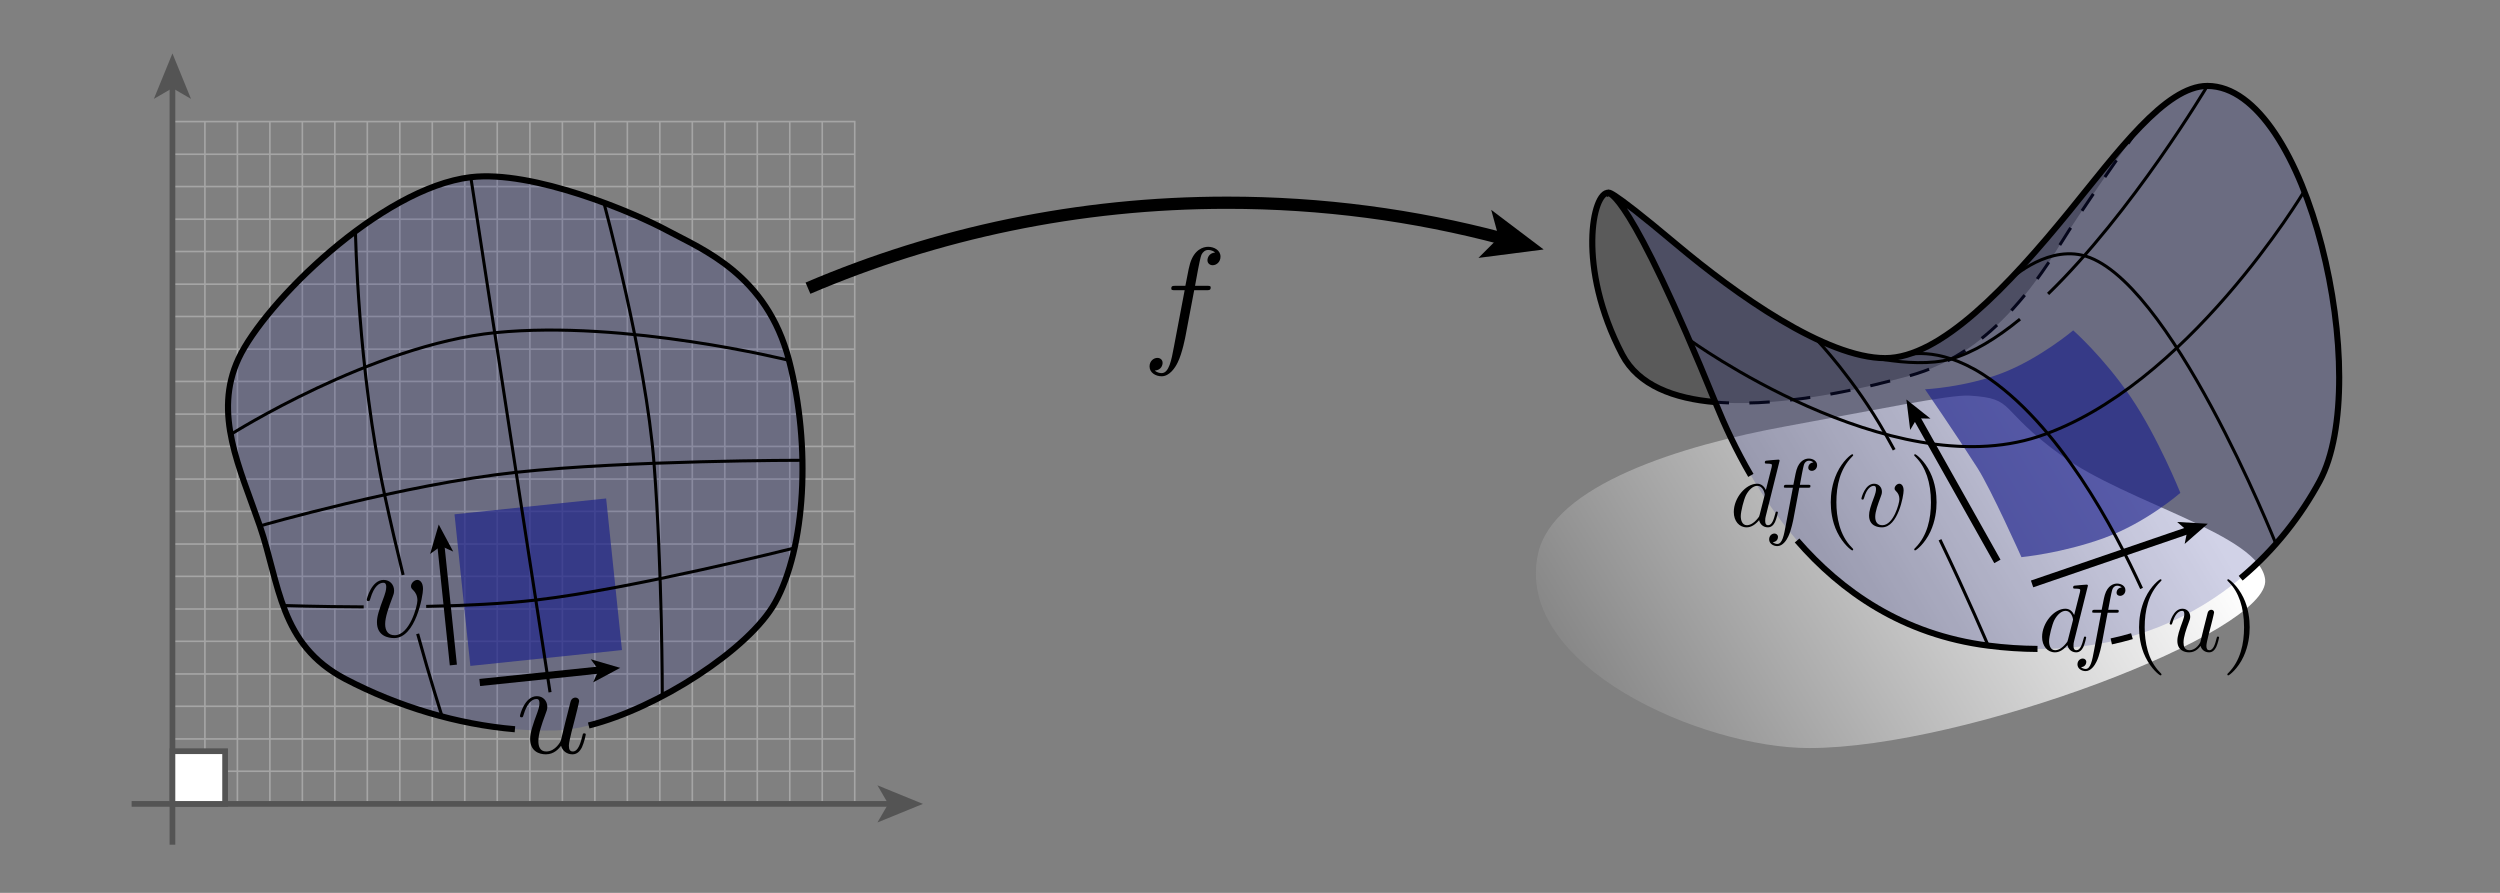 <?xml version="1.0" encoding="utf-8"?>
<!-- Generator: Adobe Illustrator 14.0.0, SVG Export Plug-In . SVG Version: 6.00 Build 43363)  -->
<!DOCTYPE svg PUBLIC "-//W3C//DTD SVG 1.1//EN" "http://www.w3.org/Graphics/SVG/1.1/DTD/svg11.dtd">
<svg version="1.1" id="Layer_1" xmlns:x="http://ns.adobe.com/Extensibility/1.0/" xmlns:i="http://ns.adobe.com/AdobeIllustrator/10.0/" xmlns:graph="http://ns.adobe.com/Graphs/1.0/"
	 xmlns="http://www.w3.org/2000/svg" xmlns:xlink="http://www.w3.org/1999/xlink" x="0px" y="0px" width="700px" height="250px"
	 viewBox="0 0 700 250" enable-background="new 0 0 700 250" xml:space="preserve">
<rect x="0" y="0" width="700" height="250" fill="#808080" stroke="none"/>
<path opacity="0.3" d="M570.694,69.187c15.205-18.886,28.43-33.674,28.43-33.674S582.408,59.3,576.669,68.721
	c-17.792,29.212-34.539,34.54-43.864,37.014s-65.796,18.03-78.594-6.47c-12.799-24.502-8.265-45.563-3.807-45.292
	c6.661,0.404,45.482,45.482,78.404,46.147C541.073,100.368,556.042,87.386,570.694,69.187z"/>
<path fill="none" stroke="#000000" stroke-width="0.856" stroke-dasharray="5.709" d="M599.124,35.508
	c0,0-16.716,23.787-22.455,33.208c-17.792,29.212-34.539,34.54-43.864,37.014c-6.018,1.597-31.665,8.641-52.542,6.854"/>
<linearGradient id="SVGID_1_" gradientUnits="userSpaceOnUse" x1="600.355" y1="116.868" x2="284.323" y2="304.43">
	<stop  offset="0" style="stop-color:#FFFFFF"/>
	<stop  offset="1" style="stop-color:#000000"/>
</linearGradient>
<path fill="url(#SVGID_1_)" d="M551.463,110.775c-5.506-0.35-26.243,4.008-51.281,8.573c-29.225,5.328-65.481,16.438-69.568,35.872
	c-6.589,31.336,46.053,54.235,75.93,54.235c43.96,0,129.405-32.542,127.692-47.195c-1.469-12.567-38.44-21.313-56.899-34.635
	C558.877,114.306,564.792,111.623,551.463,110.775z"/>
<path opacity="0.2" fill="#1B1F8A" d="M480.473,113.098c-24.645-60.587-30.068-58.971-30.068-58.971s-1.426-2.854,19.05,14.344
	c16.537,13.89,41.712,31.805,58.403,31.805c15.518,0,34.436-20.139,51.537-41.104c13.412-16.444,26.87-35.111,38.666-35.111
	c28.26,0,46.688,82.502,31.399,110.755c-13.132,24.264-42.391,52.38-92.771,45.957C511.378,174.997,490.009,136.541,480.473,113.098
	z"/>
<path fill="none" stroke="#000000" stroke-width="1.713" d="M570.501,181.701c-4.416-0.019-9.019-0.317-13.812-0.929
	c-23.91-3.048-41.154-15.196-53.511-29.437"/>
<path fill="none" stroke="#000000" stroke-width="1.713" d="M596.942,178.127c-1.88,0.546-3.809,1.036-5.785,1.466"/>
<path fill="none" stroke="#000000" stroke-width="1.713" d="M490.241,133.108c-4.154-7.118-7.344-14.05-9.769-20.011
	c-24.645-60.587-30.068-58.971-30.068-58.971s-1.426-2.854,19.05,14.344c16.537,13.89,41.712,31.805,58.403,31.805
	c15.518,0,34.436-20.139,51.537-41.104c13.412-16.444,26.87-35.111,38.666-35.111c28.26,0,46.688,82.502,31.399,110.755
	c-4.963,9.17-12.229,18.89-22.068,27.088"/>
<path fill="none" stroke="#000000" stroke-width="1.713" d="M480.263,112.583c-11.478-0.981-21.513-4.633-26.052-13.323
	c-12.799-24.502-8.255-45.697-3.807-45.292"/>
<rect x="48.281" y="34.045" fill="none" stroke="#A5A5A5" stroke-width="0.457" width="191.044" height="191.045"/>
<line fill="none" stroke="#A5A5A5" stroke-width="0.457" x1="48.281" y1="43.188" x2="239.325" y2="43.188"/>
<line fill="none" stroke="#A5A5A5" stroke-width="0.457" x1="48.281" y1="52.236" x2="239.325" y2="52.236"/>
<line fill="none" stroke="#A5A5A5" stroke-width="0.457" x1="48.281" y1="61.378" x2="239.325" y2="61.378"/>
<line fill="none" stroke="#A5A5A5" stroke-width="0.457" x1="48.281" y1="70.427" x2="239.325" y2="70.427"/>
<line fill="none" stroke="#A5A5A5" stroke-width="0.457" x1="48.281" y1="79.568" x2="239.325" y2="79.568"/>
<line fill="none" stroke="#A5A5A5" stroke-width="0.457" x1="48.281" y1="88.616" x2="239.325" y2="88.616"/>
<line fill="none" stroke="#A5A5A5" stroke-width="0.457" x1="48.281" y1="97.759" x2="239.325" y2="97.759"/>
<line fill="none" stroke="#A5A5A5" stroke-width="0.457" x1="48.281" y1="106.808" x2="239.325" y2="106.808"/>
<line fill="none" stroke="#A5A5A5" stroke-width="0.457" x1="48.281" y1="115.948" x2="239.325" y2="115.948"/>
<line fill="none" stroke="#A5A5A5" stroke-width="0.457" x1="48.281" y1="124.997" x2="239.325" y2="124.997"/>
<line fill="none" stroke="#A5A5A5" stroke-width="0.457" x1="48.281" y1="134.139" x2="239.325" y2="134.139"/>
<line fill="none" stroke="#A5A5A5" stroke-width="0.457" x1="48.281" y1="143.187" x2="239.325" y2="143.187"/>
<line fill="none" stroke="#A5A5A5" stroke-width="0.457" x1="48.281" y1="152.33" x2="239.325" y2="152.33"/>
<line fill="none" stroke="#A5A5A5" stroke-width="0.457" x1="48.281" y1="161.378" x2="239.325" y2="161.378"/>
<line fill="none" stroke="#A5A5A5" stroke-width="0.457" x1="48.281" y1="170.52" x2="239.325" y2="170.52"/>
<line fill="none" stroke="#A5A5A5" stroke-width="0.457" x1="48.281" y1="179.568" x2="239.325" y2="179.568"/>
<line fill="none" stroke="#A5A5A5" stroke-width="0.457" x1="48.281" y1="188.709" x2="239.325" y2="188.709"/>
<line fill="none" stroke="#A5A5A5" stroke-width="0.457" x1="48.281" y1="197.758" x2="239.325" y2="197.758"/>
<line fill="none" stroke="#A5A5A5" stroke-width="0.457" x1="48.281" y1="206.9" x2="239.325" y2="206.9"/>
<line fill="none" stroke="#A5A5A5" stroke-width="0.457" x1="48.281" y1="215.949" x2="239.325" y2="215.949"/>
<line fill="none" stroke="#A5A5A5" stroke-width="0.457" x1="230.23" y1="225.091" x2="230.23" y2="34.045"/>
<line fill="none" stroke="#A5A5A5" stroke-width="0.457" x1="221.134" y1="225.091" x2="221.134" y2="34.045"/>
<line fill="none" stroke="#A5A5A5" stroke-width="0.457" x1="212.04" y1="225.091" x2="212.04" y2="34.045"/>
<line fill="none" stroke="#A5A5A5" stroke-width="0.457" x1="202.944" y1="225.091" x2="202.944" y2="34.045"/>
<line fill="none" stroke="#A5A5A5" stroke-width="0.457" x1="193.849" y1="225.091" x2="193.849" y2="34.045"/>
<line fill="none" stroke="#A5A5A5" stroke-width="0.457" x1="184.754" y1="225.091" x2="184.754" y2="34.045"/>
<line fill="none" stroke="#A5A5A5" stroke-width="0.457" x1="175.659" y1="225.091" x2="175.659" y2="34.045"/>
<line fill="none" stroke="#A5A5A5" stroke-width="0.457" x1="166.564" y1="225.091" x2="166.564" y2="34.045"/>
<line fill="none" stroke="#A5A5A5" stroke-width="0.457" x1="157.469" y1="225.091" x2="157.469" y2="34.045"/>
<line fill="none" stroke="#A5A5A5" stroke-width="0.457" x1="148.374" y1="225.091" x2="148.374" y2="34.045"/>
<line fill="none" stroke="#A5A5A5" stroke-width="0.457" x1="139.232" y1="225.091" x2="139.232" y2="34.045"/>
<line fill="none" stroke="#A5A5A5" stroke-width="0.457" x1="130.136" y1="225.091" x2="130.136" y2="34.045"/>
<line fill="none" stroke="#A5A5A5" stroke-width="0.457" x1="121.042" y1="225.091" x2="121.042" y2="34.045"/>
<line fill="none" stroke="#A5A5A5" stroke-width="0.457" x1="111.946" y1="225.091" x2="111.946" y2="34.045"/>
<line fill="none" stroke="#A5A5A5" stroke-width="0.457" x1="102.851" y1="225.091" x2="102.851" y2="34.045"/>
<line fill="none" stroke="#A5A5A5" stroke-width="0.457" x1="93.756" y1="225.091" x2="93.756" y2="34.045"/>
<line fill="none" stroke="#A5A5A5" stroke-width="0.457" x1="84.661" y1="225.091" x2="84.661" y2="34.045"/>
<line fill="none" stroke="#A5A5A5" stroke-width="0.457" x1="75.566" y1="225.091" x2="75.566" y2="34.045"/>
<line fill="none" stroke="#A5A5A5" stroke-width="0.457" x1="66.471" y1="225.091" x2="66.471" y2="34.045"/>
<line fill="none" stroke="#A5A5A5" stroke-width="0.457" x1="57.375" y1="225.091" x2="57.375" y2="34.045"/>
<path opacity="0.2" fill="#1B1F8A" d="M131.824,49.613C149.18,47.54,177.415,59.456,187,64.637
	c9.584,5.181,27.717,12.174,33.935,36.265c6.217,24.092,4.621,52.508-3.906,67.831c-8.528,15.322-42.031,35.241-61.373,35.786
	c-19.341,0.546-40.558-4.742-59.005-14.416c-18.448-9.675-18.341-26.663-23.888-42.832c-5.547-16.169-13.211-31.345-5.958-46.887
	C74.058,84.842,106.578,52.627,131.824,49.613z"/>
<path fill="none" stroke="#000000" stroke-width="1.713" d="M144.184,204.187c-16.023-1.346-32.676-6.292-47.533-14.083
	c-18.448-9.675-18.341-26.663-23.888-42.832c-5.547-16.169-13.211-31.345-5.958-46.887c7.253-15.543,39.773-47.758,65.02-50.772
	C149.18,47.54,177.415,59.456,187,64.637c9.584,5.181,27.717,12.174,33.935,36.265c6.217,24.092,4.621,52.508-3.906,67.831
	c-7.292,13.103-32.846,29.565-52.193,34.401"/>
<g>
	<g>
		<line fill="none" stroke="#545454" stroke-width="1.6" x1="36.854" y1="225.091" x2="249.38" y2="225.091"/>
		<polygon fill="#545454" points="258.416,225.091 245.683,230.293 248.705,225.091 245.683,219.89 		"/>
	</g>
</g>
<g>
	<g>
		<line fill="none" stroke="#545454" stroke-width="1.6" x1="48.281" y1="236.517" x2="48.281" y2="23.991"/>
		<polygon fill="#545454" points="48.281,14.955 53.483,27.688 48.281,24.666 43.079,27.688 		"/>
	</g>
</g>
<rect x="48.281" y="210.339" fill="#FFFFFF" stroke="#545454" stroke-width="1.6" width="14.751" height="14.752"/>
<path d="M334.374,81.257h3.424c0.796,0,1.196,0.002,1.196-0.794c0-0.438-0.399-0.434-1.077-0.434h-3.305
	c0.438-2.312,0.398-2.232,0.836-4.544c0.159-0.836,0.716-3.663,0.955-4.141c0.358-0.756,1.035-1.354,1.872-1.354
	c0.16,0,1.194,0.001,1.951,0.717c-1.751,0.159-2.139,1.553-2.139,2.15c0,0.916,0.711,1.405,1.462,1.405
	c1.036,0,2.192-0.88,2.192-2.4c0-1.831-1.833-2.757-3.466-2.757c-1.354,0-3.862,0.718-5.056,4.668
	c-0.239,0.836-0.359,1.234-1.314,6.255h-2.748c-0.756,0-1.194-0.004-1.194,0.753c0,0.478,0.358,0.476,1.115,0.476h2.628
	l-2.986,15.729c-0.716,3.861-1.394,7.487-3.464,7.487c-0.159,0-1.154-0.003-1.911-0.72c1.832-0.119,2.183-1.553,2.183-2.149
	c0-0.915-0.713-1.395-1.466-1.395c-1.035,0-2.188,0.877-2.188,2.39c0,1.792,1.751,2.759,3.382,2.759c2.19,0,3.783-2.356,4.499-3.873
	c1.274-2.508,2.19-7.326,2.23-7.605"/>
<g>
	<g>
		<path fill="none" stroke="#000000" stroke-width="3.425" d="M420.535,66.754c-24.546-6.519-50.331-9.993-76.927-9.993
			c-41.667,0-81.343,8.526-117.379,23.929"/>
		<polygon points="432.223,69.858 413.966,72.213 419.661,66.522 417.539,58.756 		"/>
	</g>
</g>
<g>
	<g>
		<line fill="#FFFFFF" x1="126.938" y1="186.203" x2="123.428" y2="152.479"/>
		<polygon fill="#FFFFFF" points="123.136,149.671 125.165,153.461 123.45,152.689 121.931,153.797 		"/>
	</g>
	<g>
		<line fill="none" stroke="#000000" stroke-width="2" x1="126.938" y1="186.203" x2="123.428" y2="152.479"/>
		<polygon points="122.844,146.861 126.902,154.441 123.472,152.899 120.434,155.115 		"/>
	</g>
</g>
<g>
	<g>
		<line fill="#FFFFFF" x1="134.322" y1="191.097" x2="168.046" y2="187.587"/>
		<polygon fill="#FFFFFF" points="170.855,187.295 167.065,189.324 167.836,187.608 166.728,186.09 		"/>
	</g>
	<g>
		<line fill="none" stroke="#000000" stroke-width="2" x1="134.322" y1="191.097" x2="168.046" y2="187.587"/>
		<polygon points="173.664,187.002 166.083,191.061 167.626,187.631 165.41,184.592 		"/>
	</g>
</g>
<path fill="none" stroke="#000000" stroke-width="0.856" d="M562.132,78.887c0,0,9.939-9.874,20.817-7.441
	c24.264,5.423,54.31,80.848,54.31,80.848"/>
<rect x="129.257" y="141.67" transform="matrix(0.995 -0.104 0.104 0.995 -16.082 16.484)" opacity="0.65" fill="#1B1F8A" width="42.668" height="42.668"/>
<path fill="none" stroke="#000000" stroke-width="0.856" d="M543.204,151.135c7.86,16.359,13.484,29.638,13.484,29.638"/>
<path fill="none" stroke="#000000" stroke-width="0.856" d="M508.802,95.268c0,0,10.542,11.064,19.155,26.329
	c0.807,1.43,1.611,2.88,2.411,4.346"/>
<path fill="none" stroke="#000000" stroke-width="0.856" d="M565.602,89.356c-6.531,5.347-13.107,9.388-19.359,11.159
	c-11.246,3.186-29.027-2.043-29.027-2.043"/>
<path fill="none" stroke="#000000" stroke-width="0.856" d="M618.061,24.06c0,0-20.976,35.306-44.594,58.24"/>
<path fill="none" stroke="#000000" stroke-width="0.856" d="M64.593,121.651c0,0,39.519-25.049,74.225-28.52
	c36.266-3.627,82.117,7.771,82.117,7.771"/>
<path fill="none" stroke="#000000" stroke-width="0.856" d="M72.763,147.271c0,0,40.41-11.657,71.754-15.024
	c31.344-3.368,80.161-3.37,80.161-3.37"/>
<path fill="none" stroke="#000000" stroke-width="0.856" d="M119.333,169.79c10.707-0.222,21.811-0.738,30.883-1.795
	c26.681-3.108,72.266-14.565,72.266-14.565"/>
<path fill="none" stroke="#000000" stroke-width="0.856" d="M79.267,169.539c0,0,9.605,0.34,22.565,0.389"/>
<path fill="none" stroke="#000000" stroke-width="0.856" d="M169.073,56.749c0,0,11.735,42.988,14.053,72.972
	c2.319,29.985,2.319,65.202,2.319,65.202"/>
<path fill="none" stroke="#000000" stroke-width="0.856" d="M131.824,49.613c0,0,8.808,57.507,12.693,82.634
	c2.73,17.655,7.123,46.181,9.494,61.584"/>
<path fill="none" stroke="#000000" stroke-width="0.856" d="M116.943,177.467c3.418,12.493,6.853,23.162,6.853,23.162"/>
<path fill="none" stroke="#000000" stroke-width="0.856" d="M99.528,64.75c0,0,0.619,38.667,8.168,73.806
	c1.712,7.972,3.477,15.521,5.181,22.429"/>
<path d="M157.097,208.81c0.395,1.472,1.65,2.403,3.192,2.403c1.255,0,2.08-0.825,2.654-1.973c0.61-1.291,1.076-3.479,1.076-3.551
	c0-0.359-0.323-0.359-0.43-0.359c-0.359,0-0.395,0.143-0.502,0.646c-0.502,2.01-1.184,4.438-2.69,4.438
	c-0.753,0-1.112-0.463-1.112-1.639c0-0.789,0.43-2.476,0.717-3.73c0.323-1.291,0.681-2.582,1.004-3.874
	c0.108-0.538,0.466-1.9,0.61-2.438c0.179-0.825,0.538-2.188,0.538-2.403c0-0.646-0.501-1.01-1.04-1.01
	c-0.179,0-1.112,0.037-1.399,1.297c-0.681,2.618-2.26,8.895-2.69,10.796c-0.036,0.143-1.471,3.002-4.089,3.002
	c-1.865,0-2.193-1.608-2.193-2.93c0-2.01,0.988-4.843,1.906-7.317c0.43-1.076,0.594-1.578,0.594-2.26
	c0-1.614-1.142-2.983-2.925-2.983c-3.407,0-4.734,5.24-4.734,5.565c0,0.358,0.359,0.358,0.43,0.358c0.359,0,0.395-0.071,0.574-0.646
	c0.897-3.12,2.26-4.479,3.623-4.479c0.323,0,0.833,0.037,0.833,1.215c0,0.86-0.353,1.9-0.546,2.438
	c-1.327,3.551-2.054,5.775-2.054,7.532c0,3.407,2.46,4.304,4.385,4.304C155.196,211.212,156.487,209.598,157.097,208.81"/>
<path d="M118.445,164.927c0-1.937-0.941-2.552-1.593-2.552c-0.897,0-1.772,0.955-1.772,1.763c0,0.467,0.184,0.682,0.588,1.076
	c0.753,0.717,1.205,1.65,1.205,2.941c0,1.506-2.183,9.709-6.37,9.709c-1.829,0-2.659-1.251-2.659-3.109
	c0-2.009,0.971-4.627,2.085-7.604c0.251-0.61,0.415-1.112,0.415-1.793c0-1.614-1.142-2.983-2.925-2.983
	c-3.371,0-4.734,5.24-4.734,5.565c0,0.358,0.359,0.358,0.43,0.358c0.359,0,0.395-0.071,0.574-0.646
	c1.04-3.623,2.582-4.479,3.623-4.479c0.287,0,0.833,0.03,0.833,1.179c0,0.896-0.321,1.864-0.546,2.511
	c-1.578,4.161-2.054,5.81-2.054,7.353c0,3.874,3.162,4.447,4.816,4.447C116.387,178.664,118.445,166.792,118.445,164.927"/>
<g>
	<g>
		<line fill="#FFFFFF" x1="559.27" y1="157.193" x2="536.555" y2="116.78"/>
		<polygon fill="#FFFFFF" points="535.171,114.318 538.538,116.991 536.658,116.964 535.704,118.584 		"/>
	</g>
	<g>
		<line fill="none" stroke="#000000" stroke-width="2" x1="559.27" y1="157.193" x2="536.555" y2="116.78"/>
		<polygon points="533.787,111.856 540.522,117.202 536.762,117.148 534.853,120.388 		"/>
	</g>
</g>
<g>
	<g>
		<line fill="#FFFFFF" x1="568.982" y1="163.498" x2="612.84" y2="148.478"/>
		<polygon fill="#FFFFFF" points="615.512,147.562 612.273,150.391 612.64,148.546 611.22,147.313 		"/>
	</g>
	<g>
		<line fill="none" stroke="#000000" stroke-width="2" x1="568.982" y1="163.498" x2="612.84" y2="148.478"/>
		<polygon points="618.184,146.647 611.707,152.303 612.44,148.614 609.6,146.15 		"/>
	</g>
</g>
<path d="M579.022,179.161c-0.134,0.484-0.134,0.538-0.538,0.996c-1.183,1.479-2.287,1.901-3.039,1.901
	c-1.346,0-1.708-1.475-1.708-2.521c0-1.345,0.853-4.654,1.466-5.892c0.834-1.587,2.044-2.605,3.12-2.605
	c1.749,0,2.126,2.227,2.126,2.391c0,0.161-0.055,0.322-0.082,0.457 M584.617,163.989c0-0.026,0-0.298-0.349-0.298
	c-0.403,0-2.959,0.244-3.417,0.298c-0.215,0.027-0.377,0.162-0.377,0.512c0,0.322,0.243,0.315,0.646,0.315
	c1.292,0,1.345,0.191,1.345,0.464l-0.081,0.538l-1.613,6.375c-0.485-0.995-1.265-1.753-2.477-1.753c-3.146,0-6.508,3.97-6.508,7.912
	c0,2.528,1.49,4.305,3.604,4.305c0.537,0,1.883-0.107,3.496-2.018c0.216,1.129,1.158,2.018,2.449,2.018
	c0.941,0,1.56-0.619,1.99-1.48c0.458-0.968,0.807-2.608,0.807-2.663c0-0.269-0.242-0.269-0.322-0.269
	c-0.27,0-0.296,0.107-0.377,0.484c-0.457,1.748-0.94,3.328-2.044,3.328c-0.726,0-0.807-0.695-0.807-1.229
	c0-0.646,0.054-0.834,0.161-1.292L584.617,163.989z"/>
<path d="M590.135,171.562h2.314c0.537,0,0.809,0.04,0.809-0.498c0-0.297-0.27-0.327-0.729-0.327h-2.232
	c0.296-1.544,0.27-1.49,0.564-3.035c0.107-0.564,0.484-2.475,0.646-2.797c0.242-0.511,0.7-0.909,1.265-0.909
	c0.107,0,0.807-0.006,1.318,0.479c-1.184,0.106-1.452,1.049-1.452,1.452c0,0.619,0.484,0.912,0.995,0.912
	c0.699,0,1.48-0.581,1.48-1.584c0-1.237-1.238-1.858-2.342-1.858c-0.914,0-2.609,0.484-3.416,3.149
	c-0.162,0.561-0.242,0.828-0.889,4.192h-1.855c-0.512,0-0.807,0.03-0.807,0.542c0,0.322,0.241,0.283,0.752,0.283h1.775
	l-2.018,10.665c-0.484,2.61-0.941,5.081-2.34,5.081c-0.107,0-0.779-0.023-1.291-0.508c1.236-0.081,1.479-1.049,1.479-1.453
	c0-0.618-0.483-0.961-0.994-0.961c-0.7,0-1.48,0.6-1.48,1.635c0,1.21,1.184,1.887,2.287,1.887c1.48,0,2.556-1.605,3.039-2.641
	c0.861-1.695,1.48-4.949,1.508-5.138"/>
<path d="M605.217,188.818c0-0.081,0-0.134-0.457-0.592c-3.363-3.389-4.247-8.474-4.247-12.59c0-4.681,1.026-9.36,4.354-12.724
	c0.35-0.322,0.35-0.376,0.35-0.457c0-0.188-0.107-0.27-0.27-0.27c-0.27,0-2.689,1.829-4.277,5.246
	c-1.371,2.958-1.732,5.945-1.732,8.204c0,2.098,0.303,5.353,1.813,8.393c1.614,3.309,3.928,5.081,4.196,5.081
	C605.107,189.11,605.217,189.022,605.217,188.818"/>
<path d="M616.152,180.855c0.297,1.104,1.236,1.803,2.395,1.803c0.94,0,1.56-0.619,1.99-1.479c0.457-0.969,0.807-2.609,0.807-2.664
	c0-0.269-0.242-0.269-0.322-0.269c-0.27,0-0.297,0.106-0.377,0.484c-0.376,1.506-0.889,3.328-2.018,3.328
	c-0.564,0-0.834-0.348-0.834-1.23c0-0.592,0.322-1.855,0.538-2.797c0.241-0.968,0.511-1.937,0.753-2.905
	c0.08-0.403,0.35-1.426,0.457-1.83c0.135-0.618,0.404-1.641,0.404-1.802c0-0.484-0.377-0.758-0.781-0.758
	c-0.134,0-0.833,0.028-1.049,0.974c-0.511,1.963-1.694,6.671-2.017,8.097c-0.028,0.107-1.104,2.252-3.067,2.252
	c-1.398,0-1.645-1.207-1.645-2.198c0-1.507,0.74-3.632,1.43-5.487c0.322-0.808,0.445-1.184,0.445-1.695
	c0-1.21-0.856-2.237-2.193-2.237c-2.557,0-3.551,3.931-3.551,4.174c0,0.27,0.27,0.27,0.322,0.27c0.27,0,0.296-0.055,0.431-0.484
	c0.673-2.34,1.694-3.359,2.718-3.359c0.241,0,0.624,0.028,0.624,0.911c0,0.646-0.265,1.426-0.409,1.829
	c-0.995,2.663-1.541,4.331-1.541,5.649c0,2.555,1.846,3.228,3.289,3.228C614.727,182.657,615.694,181.446,616.152,180.855"/>
<path d="M629.912,175.637c0-2.098-0.3-5.353-1.801-8.392c-1.614-3.31-3.928-5.058-4.196-5.058c-0.161,0-0.27,0.107-0.27,0.269
	c0,0.082,0,0.135,0.511,0.619c2.636,2.663,4.181,6.94,4.181,12.562c0,4.6-0.998,9.335-4.342,12.724
	c-0.35,0.323-0.35,0.377-0.35,0.458c0,0.161,0.106,0.294,0.27,0.294c0.269,0,2.689-1.838,4.277-5.271
	c1.371-2.959,1.72-5.944,1.72-8.204"/>
<path d="M492.697,144.161c-0.133,0.484-0.133,0.538-0.537,0.996c-1.184,1.479-2.287,1.901-3.04,1.901
	c-1.345,0-1.708-1.475-1.708-2.521c0-1.345,0.853-4.654,1.467-5.892c0.833-1.587,2.043-2.605,3.119-2.605
	c1.749,0,2.125,2.227,2.125,2.391c0,0.161-0.053,0.322-0.081,0.457 M498.293,128.989c0-0.026,0-0.298-0.35-0.298
	c-0.403,0-2.959,0.244-3.416,0.298c-0.216,0.027-0.377,0.162-0.377,0.511c0,0.322,0.242,0.316,0.646,0.316
	c1.291,0,1.344,0.191,1.344,0.464l-0.081,0.538l-1.613,6.375c-0.485-0.995-1.265-1.753-2.476-1.753c-3.146,0-6.509,3.97-6.509,7.912
	c0,2.528,1.49,4.305,3.604,4.305c0.537,0,1.882-0.107,3.496-2.018c0.215,1.129,1.156,2.018,2.447,2.018
	c0.942,0,1.561-0.619,1.991-1.48c0.458-0.968,0.808-2.608,0.808-2.663c0-0.269-0.242-0.269-0.322-0.269
	c-0.27,0-0.297,0.107-0.377,0.484c-0.458,1.748-0.941,3.328-2.045,3.328c-0.726,0-0.807-0.695-0.807-1.229
	c0-0.646,0.054-0.834,0.16-1.292L498.293,128.989z"/>
<path d="M503.81,136.562h2.313c0.539,0,0.809,0.04,0.809-0.498c0-0.297-0.269-0.327-0.727-0.327h-2.232
	c0.295-1.544,0.269-1.49,0.563-3.035c0.107-0.564,0.485-2.475,0.646-2.798c0.242-0.51,0.701-0.908,1.265-0.908
	c0.107,0,0.808-0.006,1.318,0.479c-1.184,0.106-1.452,1.049-1.452,1.452c0,0.619,0.484,0.912,0.995,0.912
	c0.7,0,1.481-0.581,1.481-1.584c0-1.237-1.24-1.858-2.343-1.858c-0.914,0-2.608,0.484-3.416,3.149
	c-0.161,0.561-0.241,0.828-0.888,4.192h-1.855c-0.512,0-0.808,0.03-0.808,0.542c0,0.322,0.241,0.283,0.753,0.283h1.775
	l-2.018,10.665c-0.484,2.61-0.941,5.081-2.34,5.081c-0.107,0-0.78-0.023-1.293-0.508c1.238-0.081,1.48-1.049,1.48-1.453
	c0-0.618-0.484-0.961-0.995-0.961c-0.699,0-1.48,0.6-1.48,1.635c0,1.21,1.185,1.887,2.288,1.887c1.479,0,2.555-1.605,3.039-2.641
	c0.861-1.695,1.479-4.949,1.508-5.138"/>
<path d="M518.892,153.818c0-0.081,0-0.134-0.458-0.592c-3.362-3.389-4.246-8.474-4.246-12.59c0-4.681,1.027-9.36,4.354-12.723
	c0.351-0.322,0.351-0.377,0.351-0.459c0-0.188-0.106-0.268-0.27-0.268c-0.27,0-2.69,1.828-4.277,5.245
	c-1.371,2.958-1.732,5.945-1.732,8.204c0,2.098,0.303,5.353,1.813,8.393c1.613,3.309,3.928,5.081,4.196,5.081
	C518.783,154.11,518.892,154.022,518.892,153.818"/>
<path d="M533.013,137.355c0-1.452-0.706-1.913-1.195-1.913c-0.673,0-1.329,0.716-1.329,1.321c0,0.35,0.139,0.512,0.441,0.808
	c0.564,0.537,0.904,1.237,0.904,2.206c0,1.129-1.639,7.281-4.778,7.281c-1.372,0-1.994-0.938-1.994-2.332
	c0-1.506,0.728-3.47,1.563-5.702c0.188-0.458,0.312-0.834,0.312-1.345c0-1.211-0.856-2.237-2.193-2.237
	c-2.528,0-3.55,3.93-3.55,4.174c0,0.269,0.269,0.269,0.322,0.269c0.27,0,0.295-0.054,0.43-0.484
	c0.779-2.717,1.938-3.358,2.718-3.358c0.216,0,0.624,0.022,0.624,0.883c0,0.674-0.24,1.399-0.408,1.884
	c-1.184,3.121-1.541,4.357-1.541,5.515c0,2.905,2.371,3.336,3.611,3.336C531.469,147.659,533.013,138.755,533.013,137.355"/>
<path d="M542.237,140.637c0-2.098-0.3-5.353-1.802-8.392c-1.613-3.31-3.928-5.058-4.195-5.058c-0.162,0-0.27,0.107-0.27,0.27
	c0,0.08,0,0.135,0.511,0.618c2.636,2.663,4.181,6.94,4.181,12.562c0,4.6-0.998,9.335-4.342,12.724
	c-0.35,0.323-0.35,0.377-0.35,0.458c0,0.161,0.106,0.294,0.27,0.294c0.27,0,2.689-1.838,4.277-5.271
	c1.371-2.959,1.72-5.944,1.72-8.204"/>
<path opacity="0.65" fill="#1B1F8A" d="M539,109c0,0,8.389,12.172,14.667,22C557.5,137,566,156,566,156s11.375-1.073,23.188-5.37
	S610.5,138,610.5,138s-6.309-15.684-13.904-26.842S580.5,92.5,580.5,92.5s-9.5,8-20,12S539,109,539,109z"/>
<path fill="none" stroke="#000000" stroke-width="0.856" d="M472.818,94.989c0,0,56.181,40.968,97.856,27.266
	c41.676-13.701,74.517-68.738,74.517-68.738"/>
<path fill="none" stroke="#000000" stroke-width="0.856" d="M533.233,99.531c0,0,9.01-3.053,22.027,5.312
	c21.205,13.626,36.93,43.63,44.378,59.914"/>
</svg>
